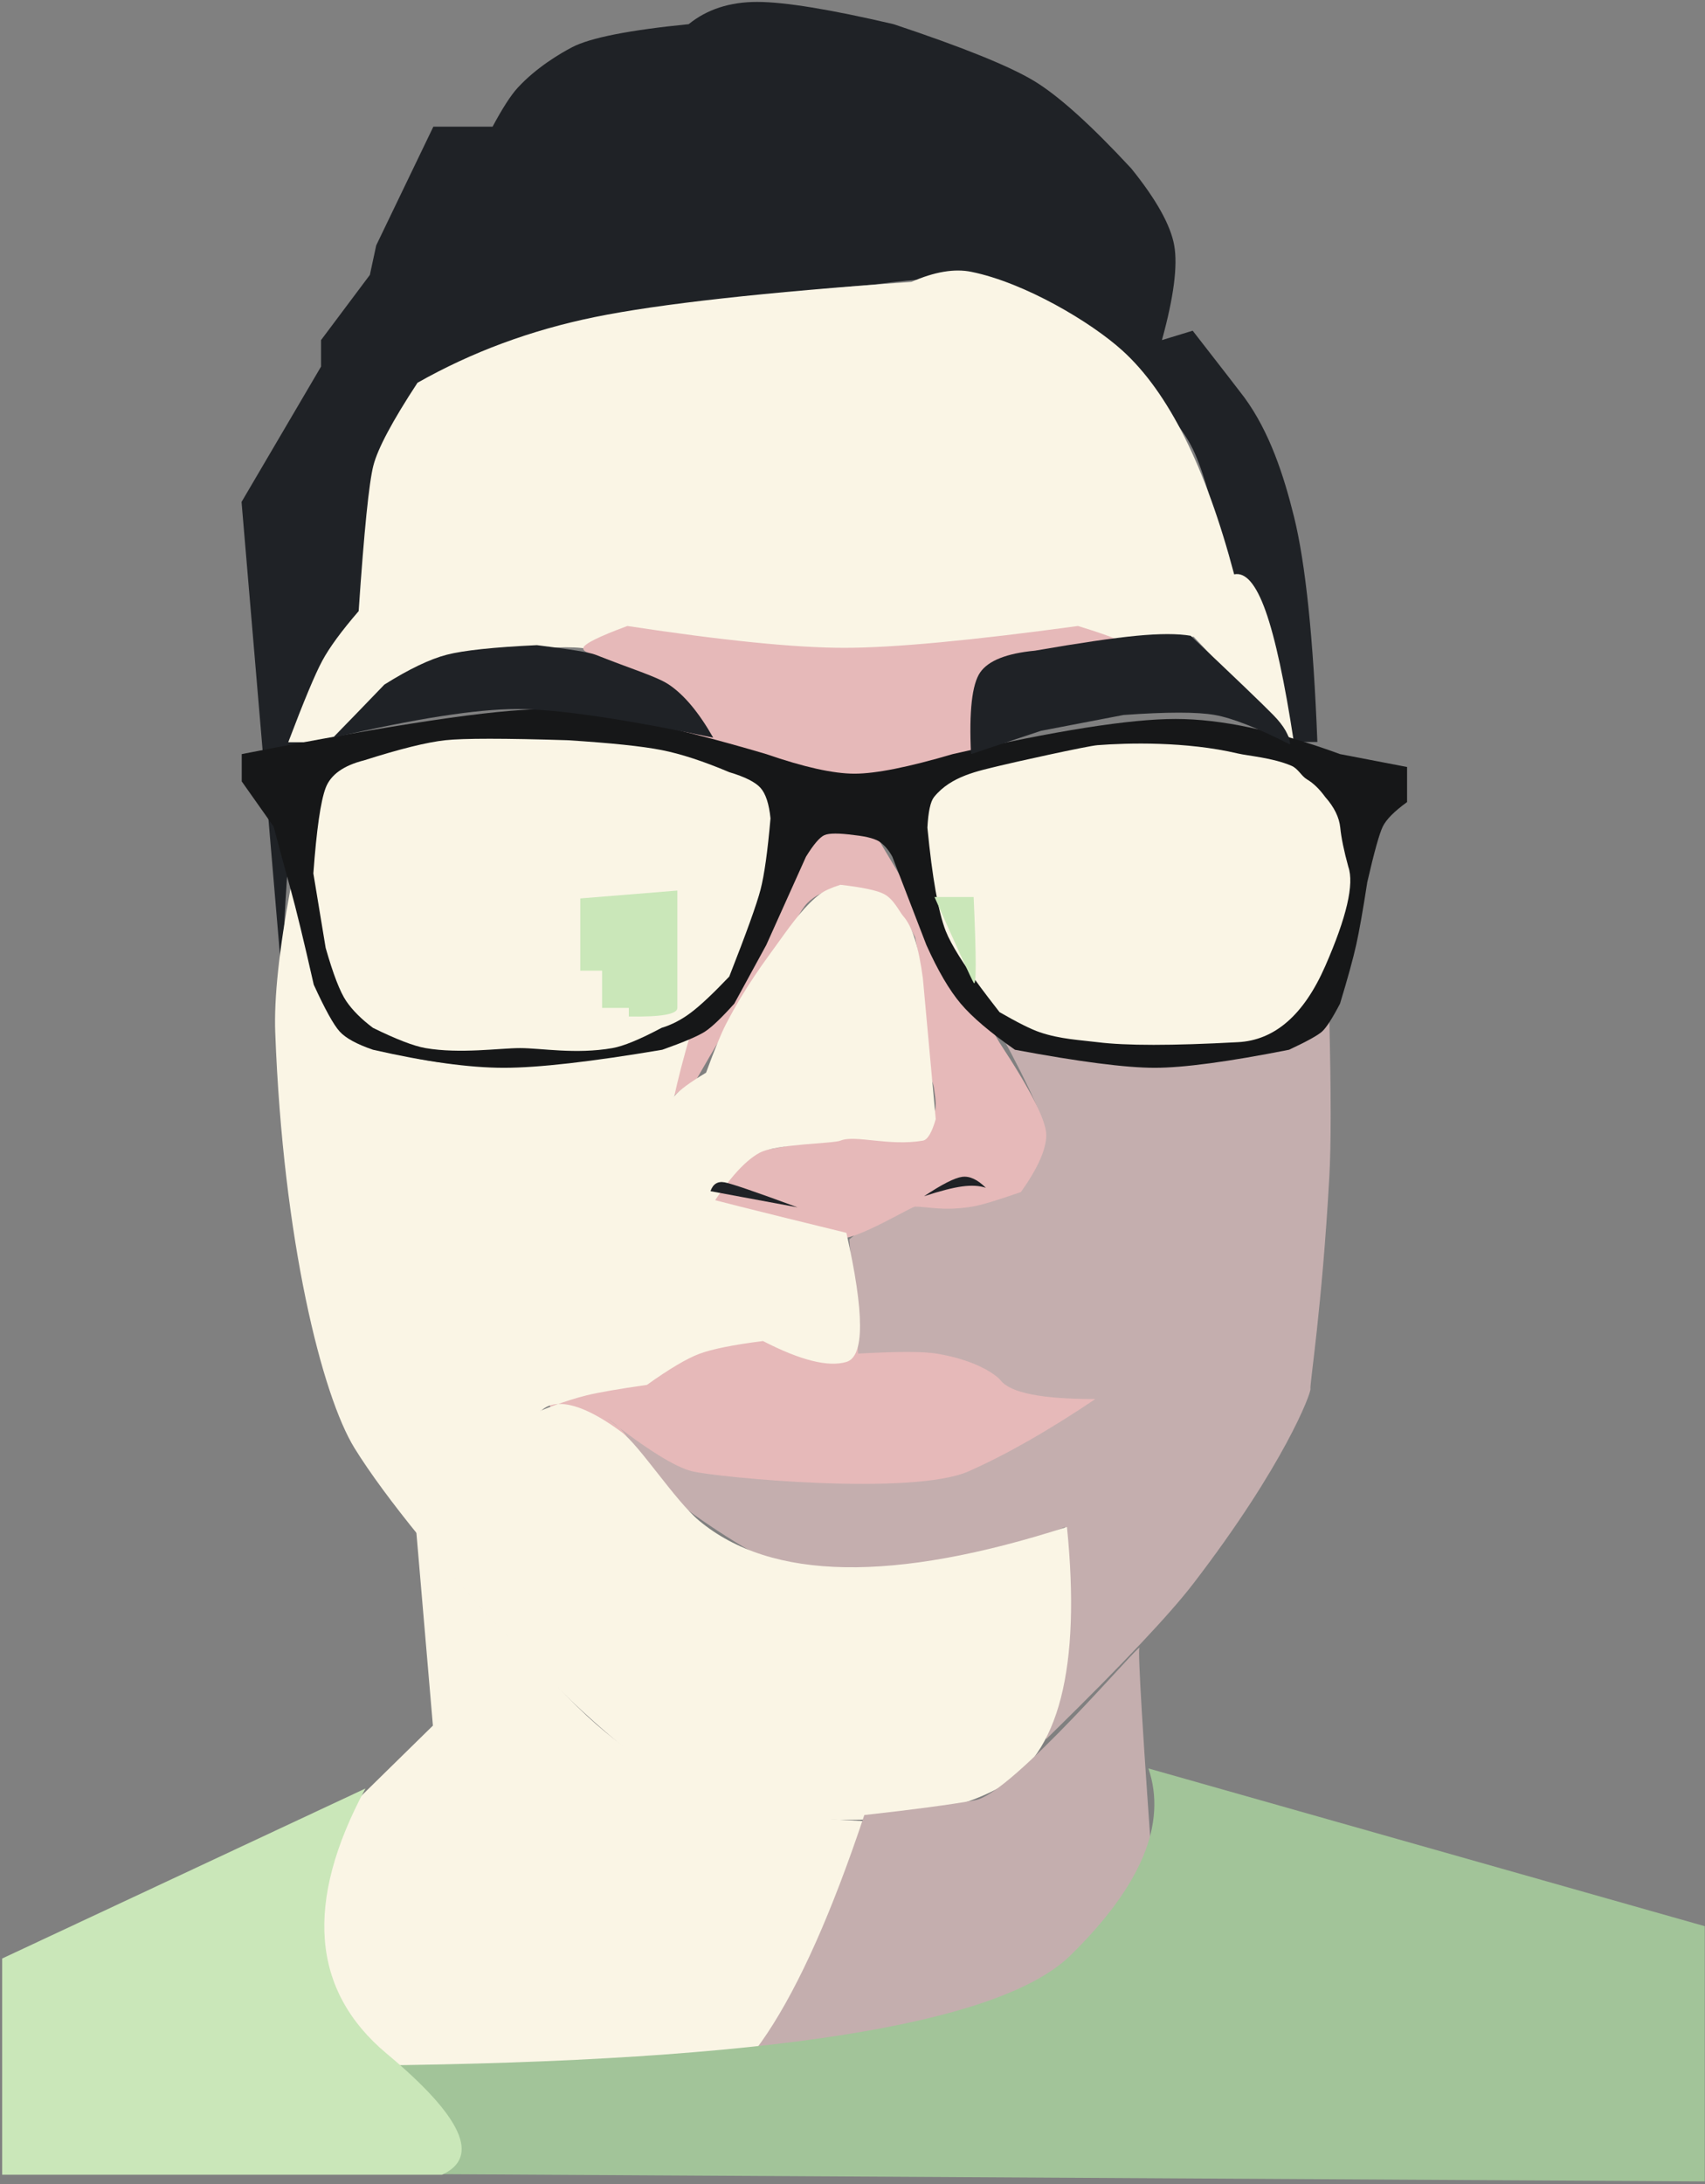 
<svg width="556px" height="712px" viewBox="0 0 556 712" version="1.1" xmlns="http://www.w3.org/2000/svg" xmlns:xlink="http://www.w3.org/1999/xlink">
    <rect x="0" y="0" width="556" height="712" fill="#808080" stroke="none"/>
    <!-- Generator: Sketch 46.2 (44496) - http://www.bohemiancoding.com/sketch -->
    <desc>Created with Sketch.</desc>
    <defs></defs>
    <g id="Logo" stroke="none" stroke-width="1" fill="none" fill-rule="evenodd">
        <g id="Me">
            <path d="M91.986,319.412 C93.077,283.143 95.748,255.513 100.002,236.521 C104.255,217.53 110.339,206.068 118.252,202.137 L122.684,160.004 C126.466,144.448 132.676,133.352 141.313,126.717 C149.951,120.081 166.394,113.775 190.641,107.799 C211.976,102.849 228.004,99.519 238.725,97.811 C249.445,96.102 264.835,94.423 284.895,92.775 C304.657,90.043 318.701,90.043 327.025,92.775 C335.35,95.508 348.436,104.414 366.283,119.492 C377.773,130.027 385.323,138.954 388.934,146.275 C392.544,153.596 396.562,168.126 400.988,189.863 C405.464,194.566 408.404,198.657 409.807,202.137 C411.21,205.617 415.259,218.858 421.953,241.859 L429.594,241.859 C428.281,208.066 425.734,183.56 421.953,168.342 C418.634,154.98 414.046,140.839 405.781,129.549 C405.016,128.503 399.4,121.253 388.934,107.799 L378.906,110.859 C382.761,96.896 384.096,86.604 382.91,79.982 C381.725,73.361 377.05,64.998 368.887,54.893 C355.764,40.741 345.225,31.252 337.27,26.426 C329.314,21.6 314.021,15.417 291.389,7.877 C270.656,3.042 255.829,0.625 246.908,0.625 C237.987,0.625 230.545,3.042 224.582,7.877 C205.112,9.818 192.441,12.323 186.57,15.391 C182.768,17.377 174.963,21.936 168.832,28.592 C166.608,31.007 163.873,35.241 160.627,41.295 L141.313,41.295 L122.684,79.982 L120.613,89.609 L104.691,110.859 L104.691,119.492 L78.768,163.615 L91.986,319.412 Z" id="Path-34" fill="#1F2226"></path>
            <polygon id="Path-43" fill="#E6B9B9" points="179.035 457.484 249.848 432.594 326.729 432.594 365.723 457.484 301.781 496.818 191.791 488.445"></polygon>
            <path d="M94,241.936 L107.17,241.936 C119.378,229.052 129.036,220.927 136.143,217.561 C143.25,214.194 154.66,212.341 170.375,212 C181.329,210.651 189.205,210.651 194.002,212 C198.799,213.349 208.35,218.17 222.654,226.462 L232.115,241.936 C251.552,247.933 265.346,251.088 273.498,251.4 C281.65,251.713 296.073,249.638 316.768,245.178 C316.893,234.045 318.097,226.217 320.379,221.693 C322.661,217.17 327.036,213.939 333.504,212 L389.223,207.541 L421.936,241.936 C418.924,222.228 415.856,207.984 412.73,199.203 C409.605,190.423 406.182,186.429 402.461,187.223 C393.18,152.187 381.031,127.869 366.014,114.268 C355.814,105.03 334.272,92.181 316.768,88.611 C311.255,87.487 304.734,88.581 297.205,91.895 C249.275,95.266 214.874,99.082 194.002,103.342 C173.13,107.602 153.844,114.745 136.143,124.77 C127.988,137.193 123.195,146.181 121.764,151.734 C120.332,157.288 118.731,173.111 116.959,199.203 C111.364,205.68 107.4,211.089 105.068,215.43 C102.736,219.77 99.047,228.606 94,241.936 Z" id="Path-35" fill="#FAF5E5"></path>
            <path d="M326.256,336.826 C352.521,343.582 371.274,346.749 382.516,346.326 C393.757,345.904 410.753,341.394 433.504,332.797 C434.068,356.366 434.068,373.232 433.504,383.396 C431.123,426.322 427.038,451.442 427.338,452.719 C427.63,453.962 418.831,477.574 389.031,516.334 C381.495,526.137 366.289,542.254 343.415,564.687 C342.902,565.19 342.124,565.952 341.08,566.973 L347.207,497.764 C309.117,513.791 282.924,519.981 268.629,516.334 C247.186,510.863 205.244,480.525 205.916,474.195 C206.364,469.975 203.699,466.015 197.92,462.314 C210.969,472.489 220.216,478.242 225.66,479.574 C233.826,481.572 297.517,487.73 315.923,479.574 C328.194,474.137 341.955,466.29 357.205,456.033 C339.705,456.058 329.389,454.008 326.256,449.885 C325.536,448.937 319.639,443.578 305.463,441.232 C301.081,440.507 292.544,440.507 279.854,441.232 L276.959,404.02 C289.757,393.198 299.258,386.324 305.463,383.396 C325.153,374.107 341.022,373.338 341.08,370.541 C341.166,366.423 336.225,355.184 326.256,336.826 Z" id="Path-42" fill="#C4AEAE"></path>
            <path d="M215.186,369.977 C215.922,364.834 216.966,361.203 218.316,359.084 C219.667,356.965 222.543,354.641 226.945,352.111 C239.539,330.179 249.273,314.635 256.148,305.48 C258.924,301.785 260.755,296.92 263.25,294.379 C265.707,291.877 269.406,290.081 274.348,288.992 C282,290.63 287.251,292.426 290.102,294.379 C292.952,296.332 295.722,300.033 298.412,305.48 C300.477,315.967 301.51,324.117 301.51,329.928 C301.51,335.739 300.477,340.529 298.412,344.297 C302.273,348.423 304.346,352.021 304.631,355.092 C304.771,356.597 305.714,360.387 304.631,362.977 C302.401,368.309 300.775,369.977 298.412,369.977 C294.902,369.977 269.77,363.098 268.102,369.977 C267.492,372.491 249.398,374.291 239.568,377.062 C233.658,378.729 226.448,391.959 226.945,393.316 C227.238,394.115 225.959,398.998 235.047,400.152 C239.837,400.761 244.631,399.055 250.959,397.488 C259.014,395.495 270.75,403.409 274.348,403.617 C279.756,403.93 297.234,393.316 298.412,393.316 C302.607,393.316 307.556,394.853 317.066,393.316 C319.83,392.87 325.115,391.286 332.922,388.564 C338.434,380.806 341.189,374.61 341.189,369.977 C341.189,365.343 336.137,355.351 326.033,340.002 L284.084,269.664 L259.771,267.451 L223.982,340.002 L215.186,355.092 L215.186,369.977 Z" id="Path-37" fill="#E6B9B9"></path>
            <path d="M204.594,204.049 C235.78,208.794 259.361,211.166 275.336,211.166 C291.31,211.166 316.708,208.794 351.529,204.049 C363.047,207.579 368.716,209.952 368.537,211.166 C367.625,217.346 348.438,220.566 346.279,223.207 C343.484,226.627 333.796,234.235 317.215,246.031 C302.315,252.354 291.09,255.516 283.541,255.516 C275.992,255.516 258.806,252.354 231.984,246.031 C216.988,234.633 207.078,225.238 202.256,217.846 C199.657,213.862 189.567,213.527 190.223,211.166 C190.596,209.819 195.387,207.447 204.594,204.049 Z" id="Path-36" fill="#E6B9B9"></path>
            <path d="M94.77,289.432 C91.004,309.643 89.333,325.356 89.756,336.568 C92.315,404.458 105.053,454.946 115.611,472.035 C135.373,504.02 195.979,570.182 222.848,582.59 C249.717,594.998 297.312,598.365 326.094,582.59 C345.281,572.073 352.562,543.785 347.938,497.727 C291.43,515.906 251.452,515.233 228.006,495.707 C220.168,489.18 208.594,471.175 202.619,466.754 C181.783,451.338 176.701,460.193 176.197,459.955 C175.965,459.845 184.621,456.452 191.344,454.814 C195.196,453.876 201.74,452.743 210.975,451.416 C218.24,446.226 223.917,442.859 228.006,441.314 C232.094,439.769 239.025,438.372 248.799,437.123 C261.014,443.42 270.083,445.693 276.008,443.941 C281.932,442.19 281.932,428.163 276.008,401.861 C247.389,394.869 229.396,390.342 222.027,388.281 C214.659,386.22 215.751,368.982 225.303,336.568 C191.925,344.176 169.004,347.771 156.539,347.354 C117.572,346.047 98.537,330.122 106.502,316.184 C105.226,313.08 103.298,302.59 100.471,300.242 C98.541,298.641 96.641,295.037 94.77,289.432 Z" id="Path-41" fill="#FAF5E5"></path>
            <path d="M78.832,245.809 C128.763,236.059 161.501,231.184 177.047,231.184 C192.593,231.184 216.871,236.059 249.881,245.809 C262.182,250.066 271.776,252.195 278.662,252.195 C285.548,252.195 296.221,250.066 310.68,245.809 C344.235,238.172 368.46,234.354 383.355,234.354 C398.251,234.354 416.127,238.172 436.982,245.809 L458.848,250.012 L458.848,261.445 C454.691,264.453 452.05,267.113 450.924,269.428 C449.798,271.742 448.112,277.787 445.867,287.562 C444.461,296.685 443.253,303.51 442.244,308.037 C441.235,312.564 439.481,318.934 436.982,327.145 C434.474,331.948 432.523,334.979 431.131,336.238 C429.739,337.498 426.149,339.479 420.361,342.182 C400.531,346.102 385.924,348.062 376.541,348.062 C367.158,348.062 351.969,346.102 330.975,342.182 C322.891,336.539 316.996,331.527 313.289,327.145 C309.582,322.762 305.85,316.393 302.092,308.037 L291.002,279.268 C289.988,277.389 288.742,275.86 287.264,274.682 C285.785,273.503 282.918,272.684 278.662,272.225 C273.643,271.545 270.369,271.545 268.84,272.225 C267.311,272.905 265.306,275.252 262.824,279.268 L249.881,308.037 L239.451,327.145 C235.335,331.747 232.158,334.778 229.922,336.238 C227.685,337.698 223.034,339.68 215.969,342.182 C192.741,346.102 175.517,348.062 164.297,348.062 C153.077,348.062 138.856,346.102 121.635,342.182 C116.349,340.374 112.726,338.392 110.764,336.238 C108.802,334.084 105.985,328.993 102.312,320.965 C99.109,306.795 96.574,296.347 94.705,289.623 C92.837,282.899 91.01,276.167 89.225,269.428 L78.832,254.715 L78.832,245.809 Z" id="Path-31" fill="#161718"></path>
            <path d="M102.188,284.703 C103.233,270.408 104.57,261.113 106.199,256.818 C107.828,252.524 112.017,249.528 118.766,247.832 C130.427,244.117 139.243,241.935 145.213,241.287 C151.183,240.639 164.462,240.639 185.051,241.287 C199.182,242.175 209.409,243.243 215.73,244.49 C222.052,245.738 229.413,248.142 237.812,251.701 C242.915,253.219 246.312,254.925 248.004,256.818 C249.696,258.712 250.783,262.025 251.264,266.756 C250.322,277.538 249.236,285.29 248.004,290.012 C246.772,294.734 243.375,304.172 237.812,318.326 C232.635,323.767 228.493,327.664 225.385,330.018 C222.277,332.371 219.059,334.046 215.73,335.045 C208.638,338.816 203.298,341.014 199.709,341.641 C187.684,343.739 176.543,341.641 169.592,341.641 C162.915,341.641 150.017,343.577 138.77,341.641 C134.967,340.986 129.254,338.788 121.629,335.045 C117.813,332.183 114.899,329.264 112.887,326.289 C110.874,323.314 108.645,317.544 106.199,308.979 L102.188,284.703 Z" id="Path-27" fill="#FAF5E5"></path>
            <path d="M439.689,282.547 C441.653,288.186 439.144,298.973 432.162,314.906 C425.18,330.84 415.674,339.109 403.645,339.713 C382.321,340.869 367.073,340.869 357.902,339.713 C352.341,339.012 345.783,338.748 339.133,336.496 C336.255,335.522 331.86,333.33 325.947,329.92 C323.255,326.457 321.246,323.832 319.922,322.043 C314.44,314.639 310.153,307.949 308.4,303.469 C306.013,297.365 304.02,286.138 302.424,269.787 C302.703,264.578 303.426,261.25 304.592,259.803 C310.168,252.885 319.227,251.288 325.947,249.615 C329.703,248.68 354.464,243.163 357.902,242.898 C367.73,242.142 386.743,241.632 403.645,245.605 C407.015,246.398 414.957,246.974 421.146,249.615 C423.343,250.553 424.359,252.963 426.205,254.049 C428.274,255.266 430.26,257.184 432.162,259.803 C435.092,263.108 436.724,266.436 437.059,269.787 C437.393,273.138 438.27,277.391 439.689,282.547 Z" id="Path-28" fill="#FAF5E5"></path>
            <path d="M189.223,292.855 L220.887,290.291 C220.887,300.362 220.887,307.207 220.887,310.828 C220.887,321.738 220.887,327.18 220.887,328.549 C220.887,330.6 215.609,331.53 205.055,331.34 L205.055,328.549 L196.344,328.549 L196.344,316.395 L189.223,316.395 L189.223,292.855 Z" id="Path-29" fill="#CAE7B9"></path>
            <path d="M217.205,364.803 C217.364,361.693 218.279,359.169 219.949,357.229 C221.619,355.29 225.053,352.766 230.25,349.656 C233.036,342.078 235.187,336.826 236.701,333.9 C243.271,321.209 249.595,313.083 254.264,306.557 C258.617,300.472 262.801,294.85 267.459,291.389 C268.836,290.366 271.038,289.372 274.066,288.408 C281.184,289.219 285.898,290.213 288.207,291.389 C291.484,293.057 293.213,297.12 294.619,298.717 C297.511,302.001 299.622,308.744 300.953,318.945 L305.146,364.803 C303.868,369.211 302.47,371.545 300.953,371.805 C289.84,373.709 278.857,369.818 274.066,371.805 C271.682,372.794 253.093,372.86 247.693,375.77 C242.579,378.526 236.765,385.226 230.25,395.871 C230.884,394.009 230.884,392.924 230.25,392.617 C225.434,390.286 219.067,390.136 217.205,388.508 C214.975,386.558 213.945,384.309 214.117,381.764 C213.762,379.716 213.762,377.718 214.117,375.77 C214.472,373.821 215.501,370.165 217.205,364.803 Z" id="Path-40" fill="#FAF5E5"></path>
            <path d="M304.736,292.393 C312.355,309.484 316.612,318.796 317.508,320.33 C318.404,321.864 318.404,312.551 317.508,292.393 L304.736,292.393 Z" id="Path-30" fill="#CAE7B9"></path>
            <path d="M108.641,240.461 C135.503,234.238 155.461,231.127 168.512,231.127 C181.563,231.127 202.92,234.238 232.582,240.461 C227.914,232.251 223.092,226.481 218.117,223.15 C214.149,220.493 205.543,217.944 194.191,213.418 C192.272,212.653 185.901,211.612 175.08,210.297 C160.971,210.961 151.175,212.001 145.693,213.418 C140.211,214.835 133.429,218.079 125.346,223.15 L108.641,240.461 Z" id="Path-32" fill="#1F2226"></path>
            <path d="M316.65,245.803 C315.975,231.881 316.974,223.002 319.646,219.166 C322.319,215.33 328.268,212.973 337.494,212.094 C351.999,209.581 363.04,207.963 370.619,207.238 C378.198,206.514 384.084,206.514 388.277,207.238 C402.716,220.857 411.693,229.462 415.209,233.055 C418.725,236.647 420.558,239.857 420.709,242.684 C410.038,237.274 401.856,234.064 396.162,233.055 C390.468,232.045 380.543,232.045 366.387,233.055 L339.487,238.214 L316.65,245.803 Z" id="Path-33" fill="#1F2226"></path>
            <path d="M231.691,388.281 C232.493,385.939 234.032,384.978 236.307,385.4 C238.582,385.823 246.506,388.539 260.08,393.549 L231.691,388.281 Z" id="Path-38" fill="#1F2226"></path>
            <path d="M321.486,387.176 C318.756,384.467 316.174,383.278 313.74,383.609 C311.306,383.941 307.172,386.044 301.338,389.92 C306.542,388.216 310.676,387.155 313.74,386.738 C316.805,386.32 319.387,386.466 321.486,387.176 Z" id="Path-39" fill="#1F2226"></path>
            <path d="M135.578,497.201 L141.172,562.486 L109.373,593.666 C100.512,616.036 102.665,640.174 115.83,666.082 C135.578,704.943 230.078,699.301 261.553,693.053 C282.536,688.887 289.626,655.758 282.824,593.666 C263.905,592.795 249.904,590.919 240.82,588.039 C222.449,582.214 204.542,572.402 188.217,556.283 C159.785,528.21 142.238,508.516 135.578,497.201 Z" id="Path-44" fill="#FAF5E5"></path>
            <path d="M281.857,591.635 C260.873,654.624 239.608,686.561 218.062,687.445 C185.744,688.771 135.109,684.859 126.352,675.721 C117.594,666.582 154.605,725.846 263.324,700.783 C335.803,684.075 373.508,656.46 376.438,617.938 C372.663,565.677 371.033,538.76 371.549,537.188 C372.322,534.828 330.172,584.625 318.031,586.801 C309.938,588.251 297.88,589.863 281.857,591.635 Z" id="Path-45" fill="#C4AEAE"></path>
            <path d="M374.498,576.441 L555.918,627.867 L555.918,711.064 L142.785,708.693 C126.497,703.68 118.156,696.022 117.762,685.719 C117.367,675.415 118.383,671.269 120.811,673.279 C249.893,671.986 325.98,660.02 349.074,637.381 C372.168,614.742 380.643,594.429 374.498,576.441 Z" id="Path-46" fill="#A2C499"></path>
            <path d="M119.174,582.98 C99.201,620.069 101.521,648.889 126.135,669.441 C150.748,689.993 156.75,703.139 144.141,708.879 L0.705,708.879 L0.705,638.402 L119.174,582.98 Z" id="Path-47" fill="#CAE7B9"></path>
        </g>
    </g>
</svg>
